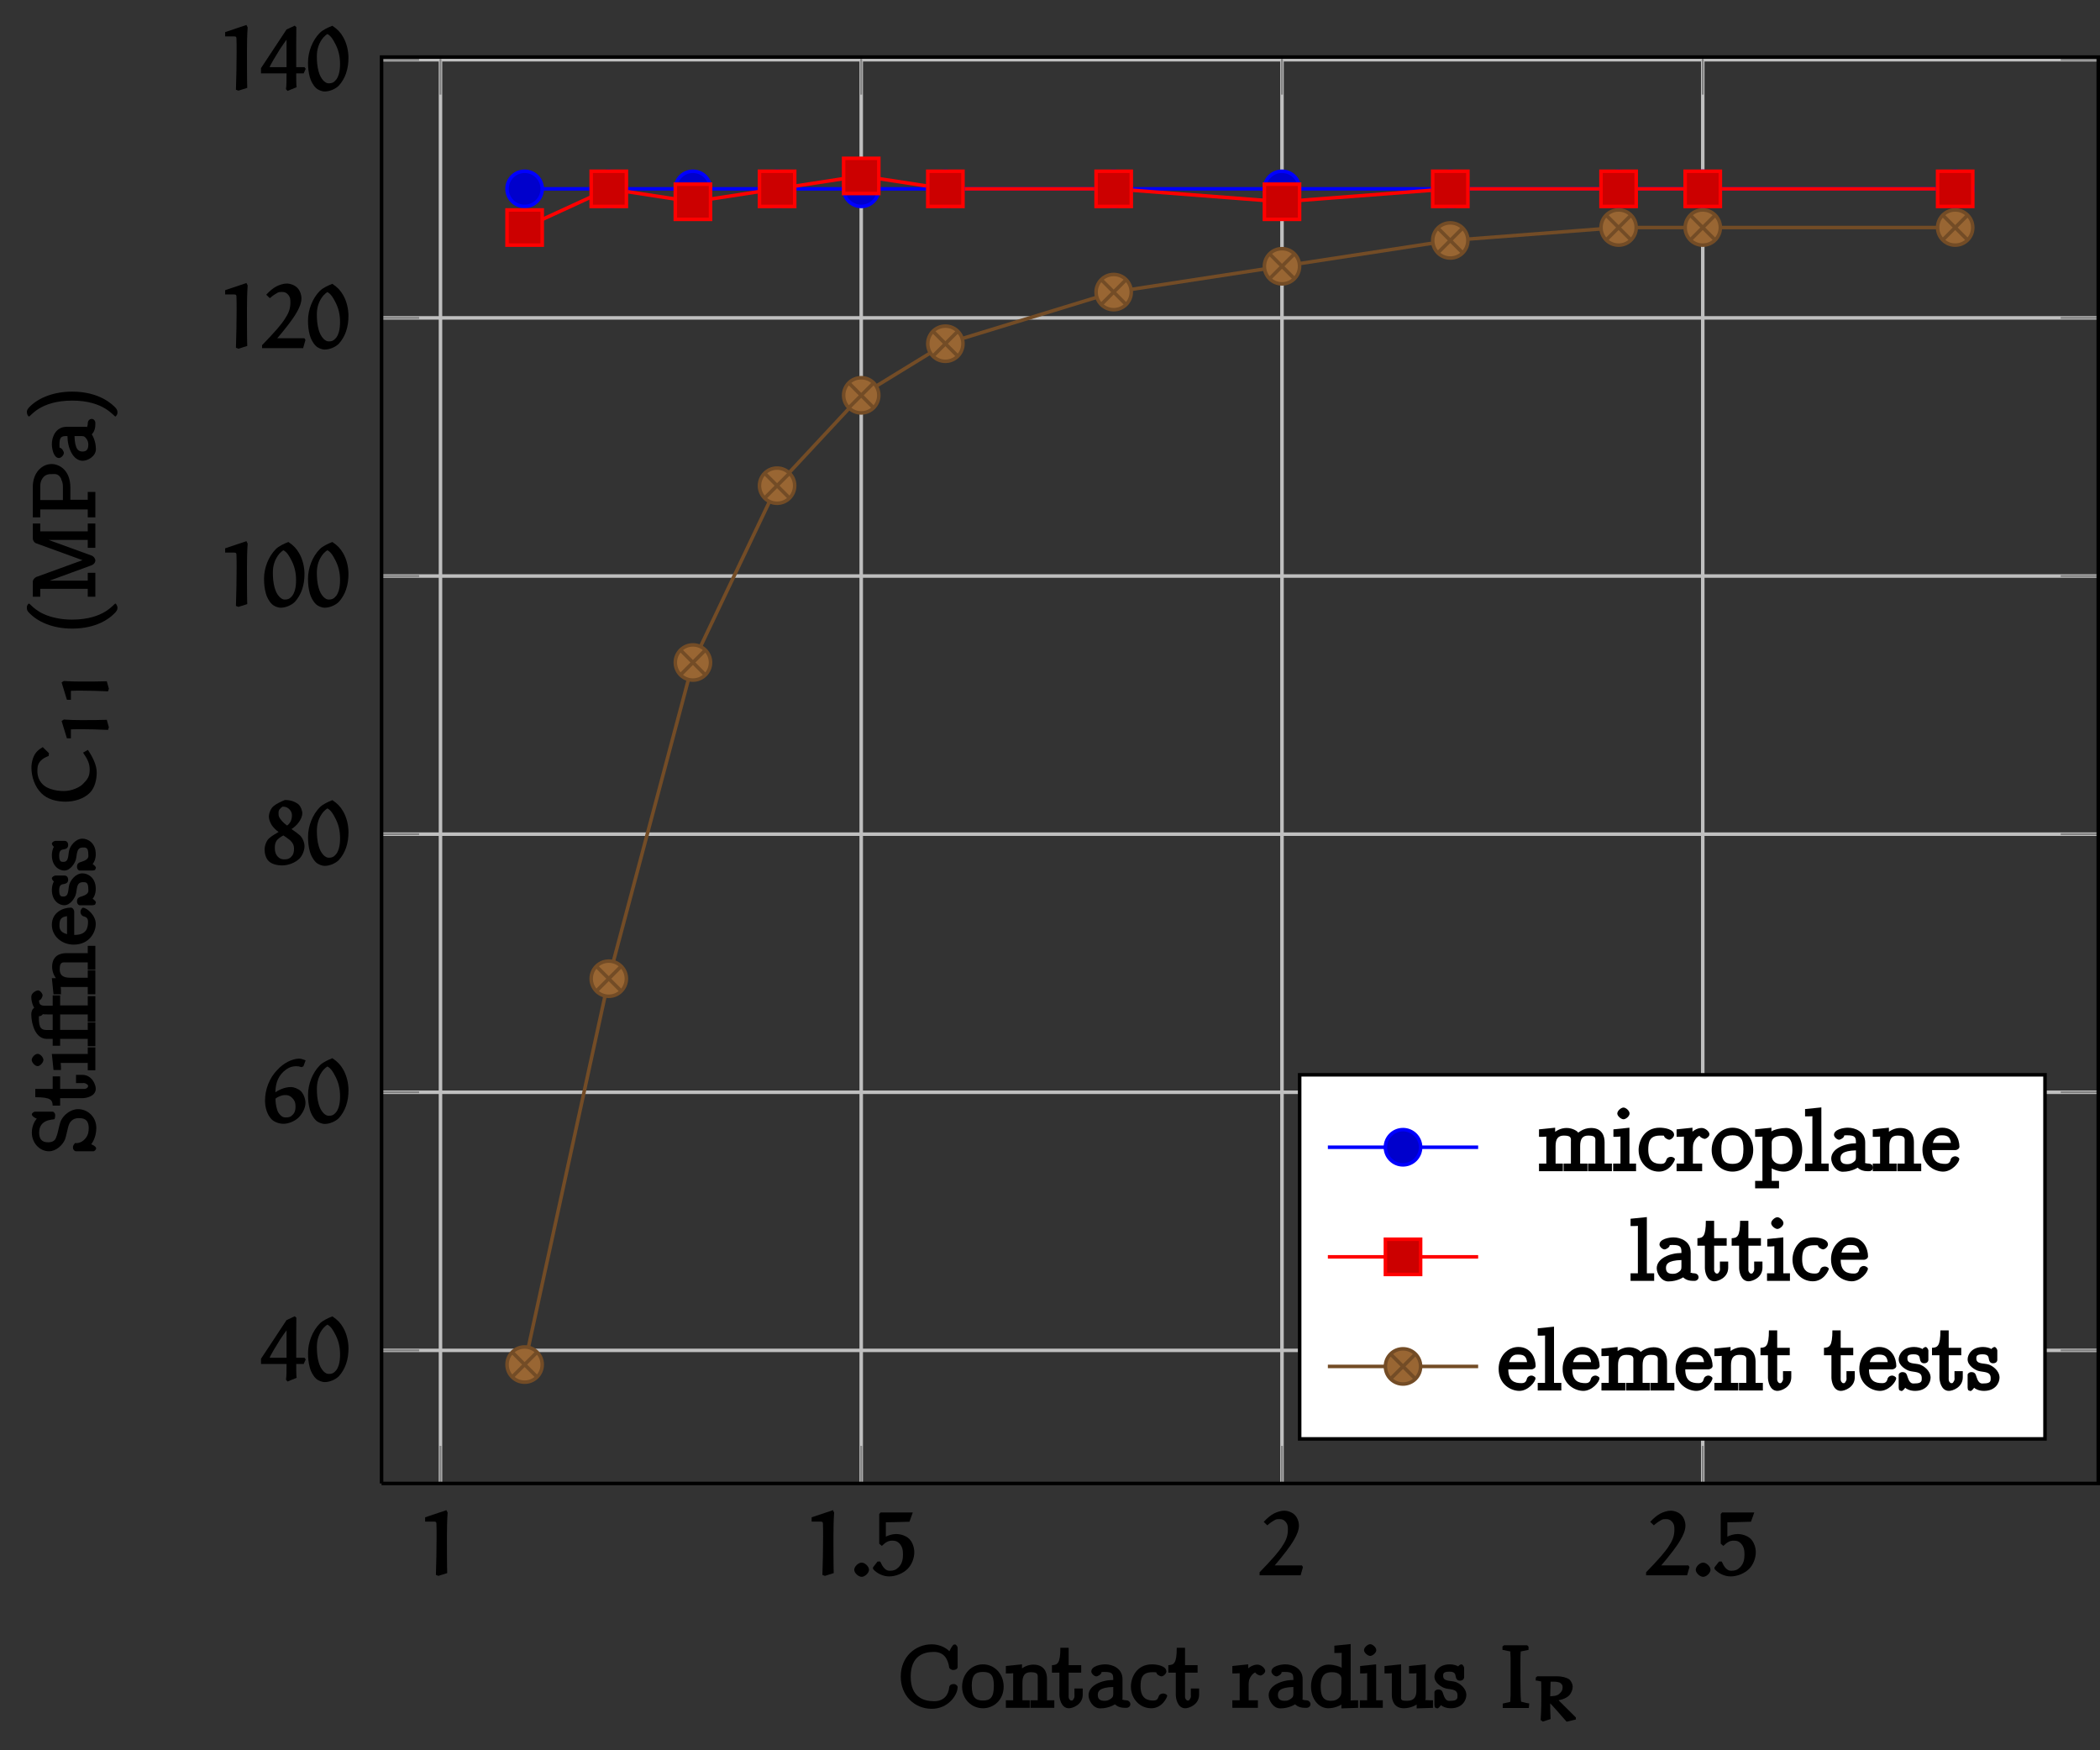 <?xml version="1.0" encoding="UTF-8"?>
<svg xmlns="http://www.w3.org/2000/svg" xmlns:xlink="http://www.w3.org/1999/xlink" width="237.65pt" height="198.05pt" viewBox="0 0 237.65 198.05" version="1.1">
<rect x="0" y="0" width="237.65" height="198.05" fill="#333333" stroke="none"/>
<defs>
<g>
<symbol overflow="visible" id="glyph0-0">
<path style="stroke:none;" d=""/>
</symbol>
<symbol overflow="visible" id="glyph0-1">
<path style="stroke:none;" d="M 3.078 -7.359 L 0.75 -6.578 L 0.75 -6.094 L 1.75 -6.094 C 2 -6.094 2.031 -6.016 2.031 -5.766 C 2.047 -5.516 2.047 -4.797 2.047 -4.312 C 2.047 -2.906 2.016 -1.547 1.969 -0.062 L 2.25 0.047 L 3.25 -0.266 C 3.219 -1.109 3.219 -3.078 3.219 -4.438 C 3.219 -5.328 3.234 -6.219 3.297 -7.109 L 3.156 -7.391 Z M 3.078 -7.359 "/>
</symbol>
<symbol overflow="visible" id="glyph0-2">
<path style="stroke:none;" d="M 0.594 -0.641 C 0.594 -0.281 1.062 0.156 1.438 0.156 C 1.797 0.156 2.266 -0.281 2.266 -0.641 C 2.266 -1.016 1.797 -1.453 1.438 -1.453 C 1.062 -1.453 0.594 -1.016 0.594 -0.641 Z M 0.594 -0.641 "/>
</symbol>
<symbol overflow="visible" id="glyph0-3">
<path style="stroke:none;" d="M 1.406 -6.047 C 1.406 -6.109 1.312 -6.016 1.359 -6.016 C 1.844 -6.016 3.094 -6.047 4.078 -6.078 L 4.453 -7.125 L 0.812 -7.125 L 0.656 -6.953 L 0.656 -3.594 L 0.953 -3.344 C 1.391 -3.766 1.688 -3.938 2.125 -3.938 C 2.469 -3.938 2.688 -3.875 2.922 -3.641 C 3.281 -3.281 3.344 -2.844 3.344 -2.359 C 3.344 -1.797 3.234 -1.312 2.844 -0.922 C 2.547 -0.625 2.266 -0.531 1.859 -0.531 C 1.578 -0.531 1.422 -0.625 1.234 -0.812 C 1.031 -1.031 0.953 -1.188 0.766 -1.578 L 0.469 -1.578 L -0.047 -0.922 L -0.047 -0.734 C 0.422 -0.188 1.141 0.109 1.781 0.109 C 2.516 0.109 3.344 -0.219 3.875 -0.75 C 4.344 -1.219 4.625 -1.969 4.625 -2.625 C 4.625 -3.156 4.422 -3.781 4.047 -4.141 C 3.688 -4.5 3.078 -4.688 2.562 -4.688 C 2.109 -4.688 1.656 -4.516 1.406 -4.391 L 1.406 -4.25 Z M 1.406 -6.047 "/>
</symbol>
<symbol overflow="visible" id="glyph0-4">
<path style="stroke:none;" d="M 4.812 -1.031 L 4.734 -1.141 L 1.578 -1.141 C 1.531 -1.141 1.578 -1.109 1.562 -1.156 C 1.562 -1.172 1.562 -1.016 1.578 -1.031 C 2.078 -1.609 2.547 -2.188 3 -2.781 C 3.312 -3.203 3.625 -3.625 3.875 -4.078 C 4.141 -4.531 4.406 -5.109 4.406 -5.641 C 4.406 -6.047 4.234 -6.562 3.938 -6.844 C 3.656 -7.141 3.156 -7.328 2.734 -7.328 C 2.359 -7.328 1.891 -7.172 1.562 -7 C 1.156 -6.781 0.812 -6.484 0.422 -6.062 L 0.828 -5.672 C 1.188 -5.984 1.406 -6.125 1.688 -6.281 C 1.875 -6.375 1.984 -6.375 2.203 -6.375 C 2.5 -6.375 2.672 -6.312 2.875 -6.094 C 3.156 -5.797 3.156 -5.484 3.156 -5.188 C 3.156 -4.547 2.984 -4.031 2.625 -3.484 C 2.359 -3.016 2 -2.609 1.656 -2.188 C 1.125 -1.578 0.562 -0.984 -0.047 -0.359 L -0.047 -0.016 L 4.594 -0.016 L 4.859 -0.938 Z M 4.812 -1.031 "/>
</symbol>
<symbol overflow="visible" id="glyph0-5">
<path style="stroke:none;" d="M 3.594 -7.281 L 2.719 -6.875 L -0.172 -2.5 L -0.172 -1.906 L 2.734 -1.906 L 2.719 -1.906 C 2.719 -1.312 2.719 -0.516 2.656 -0.125 L 2.828 0.078 L 3.859 -0.344 C 3.812 -0.625 3.812 -1.422 3.812 -1.906 L 4.656 -1.906 L 4.891 -2.422 L 4.75 -2.609 L 3.812 -2.609 C 3.812 -4.109 3.812 -6.812 3.828 -7.141 L 3.641 -7.312 Z M 2.766 -2.656 L 2.734 -2.609 L 0.766 -2.609 L 0.797 -2.578 C 0.812 -2.766 1.594 -4.047 1.969 -4.641 C 2.266 -5.078 2.562 -5.547 2.906 -5.938 C 2.922 -5.953 2.734 -5.969 2.719 -6 C 2.719 -6.016 2.719 -5.984 2.719 -5.969 L 2.719 -2.578 Z M 2.766 -2.656 "/>
</symbol>
<symbol overflow="visible" id="glyph0-6">
<path style="stroke:none;" d="M 2.891 -7.281 C 2.453 -7.109 1.844 -6.828 1.516 -6.5 C 0.672 -5.656 0.172 -4.344 0.172 -3.156 C 0.172 -2.578 0.219 -2.047 0.375 -1.484 C 0.484 -1.062 0.75 -0.562 1.062 -0.266 C 1.297 -0.031 1.734 0.141 2.062 0.141 C 2.609 0.141 3.25 -0.125 3.641 -0.5 C 4 -0.875 4.312 -1.422 4.469 -1.891 C 4.672 -2.469 4.75 -3.078 4.75 -3.672 C 4.75 -4.453 4.547 -5.344 4.141 -6.031 C 3.859 -6.531 3.5 -6.922 2.922 -7.297 Z M 2.328 -6.375 C 2.781 -6.188 3.109 -5.531 3.172 -5.406 C 3.609 -4.641 3.797 -3.875 3.797 -2.969 C 3.797 -2.578 3.766 -2.188 3.656 -1.812 C 3.547 -1.5 3.469 -1.281 3.234 -1.062 C 3.031 -0.844 2.828 -0.781 2.516 -0.781 C 2.312 -0.781 2.141 -0.875 1.938 -1.062 C 1.641 -1.375 1.5 -1.688 1.375 -2.109 C 1.219 -2.656 1.172 -3.25 1.172 -3.828 C 1.172 -4.641 1.391 -5.344 1.906 -5.969 C 2.078 -6.156 2.25 -6.297 2.359 -6.359 Z M 2.328 -6.375 "/>
</symbol>
<symbol overflow="visible" id="glyph0-7">
<path style="stroke:none;" d="M 4.688 -7.125 C 4.547 -7.188 4.297 -7.25 4.141 -7.25 C 3.734 -7.25 3.219 -7.078 2.859 -6.891 C 2.406 -6.656 2.016 -6.344 1.672 -5.969 C 0.781 -5.078 0.281 -3.75 0.281 -2.5 C 0.281 -1.766 0.5 -0.906 1.031 -0.375 C 1.344 -0.062 1.906 0.125 2.359 0.125 C 2.969 0.125 3.656 -0.172 4.094 -0.594 C 4.5 -1.016 4.859 -1.641 4.859 -2.234 C 4.859 -2.688 4.656 -3.234 4.344 -3.562 C 4.062 -3.828 3.578 -4.031 3.203 -4.031 C 2.516 -4.031 1.766 -3.703 1.297 -3.312 L 1.453 -3.297 C 1.453 -4.141 1.594 -5.047 2.375 -5.781 C 2.797 -6.156 3.219 -6.391 3.828 -6.391 C 4.031 -6.391 4.203 -6.359 4.406 -6.281 L 4.625 -6.375 L 4.875 -7.047 Z M 1.422 -2.688 C 1.641 -2.891 2.141 -3.125 2.547 -3.125 C 2.875 -3.125 3.094 -3.062 3.328 -2.828 C 3.625 -2.547 3.734 -2.25 3.734 -1.844 C 3.734 -1.438 3.672 -1.141 3.375 -0.859 C 3.156 -0.625 2.938 -0.594 2.625 -0.594 C 2.375 -0.594 2.234 -0.656 2.047 -0.828 C 1.844 -1.031 1.719 -1.219 1.641 -1.516 C 1.516 -1.906 1.469 -2.359 1.469 -2.719 Z M 1.422 -2.688 "/>
</symbol>
<symbol overflow="visible" id="glyph0-8">
<path style="stroke:none;" d="M 2.25 -3.375 C 2.469 -3.234 2.953 -2.906 3.109 -2.766 C 3.406 -2.484 3.562 -2.219 3.562 -1.797 C 3.562 -1.438 3.5 -1.125 3.234 -0.875 C 3 -0.625 2.766 -0.594 2.438 -0.594 C 2.156 -0.594 1.969 -0.672 1.75 -0.875 C 1.469 -1.172 1.391 -1.484 1.391 -1.891 C 1.391 -2.266 1.438 -2.547 1.688 -2.828 C 1.906 -3.047 2.219 -3.234 2.359 -3.297 Z M 3.266 -3.969 L 3.266 -4.016 C 3.562 -4.203 3.859 -4.453 4.094 -4.781 C 4.297 -5.047 4.5 -5.453 4.5 -5.797 C 4.5 -6.125 4.328 -6.562 4.094 -6.797 C 3.922 -6.953 3.594 -7.125 3.375 -7.188 C 3.094 -7.281 2.828 -7.312 2.531 -7.312 C 2.109 -7.141 1.562 -6.891 1.219 -6.594 C 0.906 -6.312 0.719 -5.812 0.719 -5.406 C 0.719 -5.094 0.891 -4.703 1.062 -4.438 C 1.297 -4.109 1.562 -3.875 1.828 -3.688 L 1.828 -3.703 C 1.453 -3.484 0.953 -3.188 0.703 -2.938 C 0.406 -2.641 0.234 -2.109 0.234 -1.688 C 0.234 -1.25 0.375 -0.703 0.703 -0.391 C 1.047 -0.047 1.703 0.094 2.188 0.094 C 2.906 0.094 3.703 -0.203 4.203 -0.703 C 4.531 -1.062 4.75 -1.609 4.75 -2.094 C 4.75 -2.516 4.531 -3 4.25 -3.297 C 4.078 -3.453 3.594 -3.812 3.266 -4.031 Z M 2.891 -4.344 C 2.594 -4.547 2.25 -4.828 2.047 -5.125 C 1.891 -5.328 1.812 -5.469 1.812 -5.734 C 1.812 -5.938 1.797 -6.078 1.922 -6.25 C 2 -6.359 2.188 -6.516 2.266 -6.562 C 2.656 -6.562 2.859 -6.453 3.094 -6.203 C 3.297 -5.969 3.328 -5.75 3.328 -5.547 C 3.328 -5.016 3.078 -4.625 2.781 -4.422 Z M 2.891 -4.344 "/>
</symbol>
<symbol overflow="visible" id="glyph0-9">
<path style="stroke:none;" d="M 3.609 -0.125 L 3.641 -0.5 C 3.453 -0.5 3.047 -0.625 2.828 -0.672 C 2.688 -0.703 2.719 -0.672 2.703 -0.828 C 2.672 -1.156 2.656 -1.484 2.656 -1.812 C 2.625 -2.828 2.641 -3.875 2.641 -5.109 C 2.641 -5.484 2.641 -6.062 2.672 -6.266 C 2.688 -6.375 2.609 -6.359 2.734 -6.391 L 3.562 -6.562 L 3.562 -6.922 L 3.406 -7.078 L 0.781 -7.078 L 0.609 -6.938 L 0.609 -6.562 C 1 -6.484 1.438 -6.391 1.453 -6.391 C 1.578 -6.359 1.484 -6.359 1.5 -6.234 C 1.531 -5.859 1.531 -5.469 1.531 -5.078 L 1.531 -1.5 C 1.516 -1.281 1.516 -0.969 1.5 -0.859 C 1.484 -0.719 1.547 -0.703 1.422 -0.656 C 1.234 -0.609 1 -0.562 0.641 -0.484 L 0.641 0.016 L 3.594 0.016 Z M 3.609 -0.125 "/>
</symbol>
<symbol overflow="visible" id="glyph1-0">
<path style="stroke:none;" d="M 0.094 -0.094 L 7.641 -0.094 L 7.641 -7.891 L -0.078 -7.891 L -0.078 -0.094 Z M 0.875 -1.25 L 0.875 -6.344 L 3.234 -4 L 0.875 -1.641 Z M 1.172 -0.734 L 3.781 -3.359 L 6.172 -0.969 L 1.391 -0.969 Z M 1.047 -7.031 L 6.172 -7.031 L 3.781 -4.625 L 1.391 -7.031 Z M 4.25 -3.906 L 6.703 -6.344 L 6.703 -1.641 L 4.344 -4 Z M 4.25 -3.906 "/>
</symbol>
<symbol overflow="visible" id="glyph1-1">
<path style="stroke:none;" d="M 0.375 -3.531 C 0.375 -1.406 1.906 0.109 3.891 0.109 C 5.719 0.109 6.812 -1.422 6.812 -2.359 C 6.812 -2.5 6.594 -2.688 6.422 -2.688 L 6.297 -2.688 C 6.094 -2.688 5.891 -2.562 5.859 -2.328 C 5.781 -1.469 5.266 -0.75 4.156 -0.75 C 2.969 -0.75 1.5 -1.188 1.5 -3.531 C 1.5 -5.859 2.938 -6.328 4.125 -6.328 C 5.281 -6.328 5.719 -5.516 5.859 -4.562 C 5.891 -4.422 6.125 -4.281 6.297 -4.281 C 6.594 -4.281 6.812 -4.422 6.812 -4.625 L 6.812 -6.828 C 6.812 -6.922 6.625 -7.188 6.516 -7.172 L 6.484 -7.172 C 6.344 -7.172 6.234 -7.125 5.875 -6.406 C 5.531 -6.766 4.797 -7.188 3.875 -7.188 C 2.094 -7.188 0.375 -5.844 0.375 -3.531 Z M 0.375 -3.531 "/>
</symbol>
<symbol overflow="visible" id="glyph1-2">
<path style="stroke:none;" d="M 0.125 -2.391 C 0.125 -0.969 1.203 0.047 2.484 0.047 C 3.75 0.047 4.828 -0.938 4.828 -2.406 C 4.828 -3.844 3.781 -4.922 2.484 -4.922 C 1.188 -4.922 0.125 -3.844 0.125 -2.391 Z M 1.219 -2.516 C 1.219 -3.703 1.625 -4.062 2.484 -4.062 C 3.344 -4.062 3.719 -3.719 3.719 -2.5 C 3.719 -1.188 3.328 -0.828 2.484 -0.828 C 1.625 -0.828 1.219 -1.203 1.219 -2.516 Z M 1.219 -2.516 "/>
</symbol>
<symbol overflow="visible" id="glyph1-3">
<path style="stroke:none;" d="M 0.281 0 L 2.797 0 L 2.797 -0.859 L 1.969 -0.859 L 1.969 -2.844 C 1.969 -3.656 2.25 -4.031 2.906 -4.031 C 3.812 -4.031 3.703 -3.703 3.703 -3.266 L 3.703 -0.859 L 2.875 -0.859 L 2.875 0 L 5.578 0 L 5.578 -0.859 L 4.75 -0.859 L 4.75 -3.297 C 4.75 -3.953 4.484 -4.891 3.203 -4.891 C 2.625 -4.891 2 -4.625 1.625 -4.188 L 1.922 -4.094 L 1.922 -4.922 L 0.094 -4.734 L 0.094 -3.891 L 0.484 -3.891 C 1 -3.891 0.922 -4.016 0.922 -3.75 L 0.922 -0.859 L 0.094 -0.859 L 0.094 0 Z M 0.281 0 "/>
</symbol>
<symbol overflow="visible" id="glyph1-4">
<path style="stroke:none;" d="M 0.172 -3.984 L 0.844 -3.984 L 0.844 -1.469 C 0.844 -1.109 1.016 0.047 1.922 0.047 C 2.328 0.047 3.484 -0.344 3.484 -1.5 L 3.484 -2.188 L 2.547 -2.188 L 2.547 -1.562 C 2.547 -1.344 2.594 -1.219 2.469 -1.031 C 2.344 -0.812 2.312 -0.828 2.219 -0.828 C 2.109 -0.828 2.125 -0.828 2.047 -0.891 C 1.859 -1.062 1.891 -1.219 1.891 -1.5 L 1.891 -3.984 L 3.312 -3.984 L 3.312 -4.828 L 1.891 -4.828 L 1.891 -6.797 L 0.953 -6.797 C 0.953 -5 0.625 -4.859 0 -4.828 L 0 -3.984 Z M 0.172 -3.984 "/>
</symbol>
<symbol overflow="visible" id="glyph1-5">
<path style="stroke:none;" d="M 0.266 -1.422 C 0.266 -0.844 0.781 0.062 1.578 0.062 C 2.656 0.062 3.312 -0.453 3.25 -0.391 C 3.203 -0.5 3.5 0 4.359 0 L 4.547 0 C 4.781 0 5 -0.172 5 -0.406 C 5 -0.719 4.719 -0.859 4.5 -0.859 C 4.391 -0.859 4.25 -0.875 4.141 -0.922 C 4.016 -0.953 4.109 -0.906 4.109 -1.062 L 4.109 -3.25 C 4.109 -4.469 2.984 -4.922 2.156 -4.922 C 1.625 -4.922 0.578 -4.719 0.578 -4.109 C 0.578 -3.891 0.891 -3.562 1.156 -3.562 C 1.312 -3.562 1.75 -3.797 1.734 -4.047 C 1.781 -4.062 2 -4.062 2.109 -4.062 C 2.984 -4.062 3.062 -3.812 3.062 -3.234 L 3.062 -3.156 C 1.766 -3.156 0.266 -2.547 0.266 -1.422 Z M 1.312 -1.453 C 1.312 -1.859 1.469 -2.312 3.062 -2.359 L 3.062 -1.641 C 3.062 -1.328 3.031 -1.219 2.828 -1.062 C 2.562 -0.844 2.344 -0.797 2.078 -0.797 C 1.578 -0.797 1.312 -0.984 1.312 -1.453 Z M 1.312 -1.453 "/>
</symbol>
<symbol overflow="visible" id="glyph1-6">
<path style="stroke:none;" d="M 0.188 -2.406 C 0.188 -1 1.219 0.047 2.484 0.047 C 3.766 0.047 4.297 -1.234 4.297 -1.359 C 4.297 -1.469 4.078 -1.625 3.859 -1.625 C 3.625 -1.625 3.422 -1.516 3.359 -1.359 C 3.234 -1.062 3.203 -0.828 2.719 -0.828 C 2.078 -0.828 1.281 -1.016 1.281 -2.438 C 1.281 -3.297 1.422 -4.031 2.609 -4.031 C 2.812 -4.031 3.062 -4.031 3.062 -4.016 C 3.078 -3.766 3.5 -3.562 3.641 -3.562 C 3.875 -3.562 4.203 -3.875 4.203 -4.109 C 4.203 -4.766 3.094 -4.922 2.578 -4.922 C 0.812 -4.922 0.188 -3.406 0.188 -2.406 Z M 0.188 -2.406 "/>
</symbol>
<symbol overflow="visible" id="glyph1-7">
<path style="stroke:none;" d="M 0.234 0 L 2.953 0 L 2.953 -0.859 L 1.906 -0.859 L 1.906 -2.406 C 1.906 -2.828 1.891 -3.141 2.141 -3.531 C 2.438 -3.984 2.656 -4 2.672 -4 C 2.688 -3.844 3.109 -3.656 3.234 -3.656 C 3.422 -3.656 3.781 -3.922 3.781 -4.172 C 3.781 -4.484 3.312 -4.891 2.906 -4.891 C 2.375 -4.891 1.859 -4.562 1.562 -4.156 L 1.859 -4.062 L 1.859 -4.922 L 0.062 -4.734 L 0.062 -3.891 L 0.438 -3.891 C 0.953 -3.891 0.891 -4.016 0.891 -3.75 L 0.891 -0.859 L 0.062 -0.859 L 0.062 0 Z M 0.234 0 "/>
</symbol>
<symbol overflow="visible" id="glyph1-8">
<path style="stroke:none;" d="M 0.188 -2.406 C 0.188 -0.969 1.078 0.047 2.141 0.047 C 2.844 0.047 3.5 -0.266 3.625 -0.375 L 3.625 0.062 L 5.516 0 L 5.516 -0.859 L 5.125 -0.859 C 4.578 -0.859 4.672 -0.734 4.672 -1 L 4.672 -7.219 L 2.828 -7.031 L 2.828 -6.203 L 3.125 -6.203 C 3.766 -6.203 3.656 -6.297 3.656 -6.062 L 3.656 -4.531 C 3.516 -4.641 2.844 -4.891 2.188 -4.891 C 1.031 -4.891 0.188 -3.781 0.188 -2.406 Z M 1.281 -2.406 C 1.281 -3.922 2 -4.031 2.578 -4.031 C 3.203 -4.031 3.641 -3.766 3.641 -3.25 C 3.641 -3.219 3.625 -3.188 3.625 -3.172 L 3.625 -1.797 C 3.625 -1.312 3.234 -0.797 2.484 -0.797 C 1.938 -0.797 1.281 -0.891 1.281 -2.406 Z M 1.281 -2.406 "/>
</symbol>
<symbol overflow="visible" id="glyph1-9">
<path style="stroke:none;" d="M 0.594 -6.531 C 0.594 -6.234 1.031 -5.875 1.297 -5.875 C 1.562 -5.875 1.984 -6.219 1.984 -6.531 C 1.984 -6.844 1.562 -7.203 1.297 -7.203 C 1.031 -7.203 0.594 -6.844 0.594 -6.531 Z M 0.297 0 L 2.719 0 L 2.719 -0.859 L 1.969 -0.859 L 1.969 -4.922 L 0.156 -4.734 L 0.156 -3.891 L 0.5 -3.891 C 1.031 -3.891 0.953 -4.031 0.953 -3.75 L 0.953 -0.859 L 0.125 -0.859 L 0.125 0 Z M 0.297 0 "/>
</symbol>
<symbol overflow="visible" id="glyph1-10">
<path style="stroke:none;" d="M 0.281 -3.891 L 0.484 -3.891 C 1.031 -3.891 0.922 -4.016 0.922 -3.719 L 0.922 -1.438 C 0.922 -0.859 1.172 0.047 2.281 0.047 C 3.266 0.047 3.891 -0.516 3.734 -0.344 L 3.734 0.062 L 5.578 0 L 5.578 -0.859 L 5.25 -0.859 C 5.125 -0.859 4.984 -0.859 4.859 -0.875 C 4.578 -0.891 4.75 -0.812 4.75 -1.109 L 4.75 -4.922 L 2.875 -4.734 L 2.875 -3.891 L 3.281 -3.891 C 3.844 -3.891 3.703 -4.016 3.703 -3.703 L 3.703 -1.953 C 3.703 -0.922 3.125 -0.797 2.641 -0.797 C 1.859 -0.797 1.969 -0.922 1.969 -1.484 L 1.969 -4.922 L 0.094 -4.734 L 0.094 -3.891 Z M 0.281 -3.891 "/>
</symbol>
<symbol overflow="visible" id="glyph1-11">
<path style="stroke:none;" d="M 0.156 -0.344 C 0.156 -0.266 0.188 -0.062 0.234 -0.031 C 0.281 0 0.438 0.062 0.484 0.062 C 0.625 0.062 0.875 -0.266 0.891 -0.312 C 0.984 -0.203 1.406 0.047 2 0.047 C 3.344 0.047 3.766 -0.906 3.766 -1.453 C 3.766 -2.266 2.938 -2.812 2.531 -2.938 C 1.984 -3.109 1.141 -2.953 1.141 -3.609 C 1.141 -3.844 1.125 -4.094 1.859 -4.094 C 2.562 -4.094 2.516 -3.719 2.562 -3.531 C 2.609 -3.297 2.719 -3.078 3.031 -3.078 C 3.328 -3.078 3.516 -3.234 3.516 -3.484 L 3.516 -4.531 C 3.516 -4.641 3.359 -4.922 3.203 -4.922 C 3.078 -4.922 2.875 -4.75 2.844 -4.688 C 2.703 -4.797 2.297 -4.922 1.906 -4.922 C 0.594 -4.922 0.156 -4.031 0.156 -3.531 C 0.156 -2.781 1.031 -2.328 1.312 -2.234 C 1.891 -2.031 2.766 -2.219 2.766 -1.406 C 2.766 -1.109 2.797 -0.797 2 -0.797 C 1.797 -0.797 1.438 -0.656 1.172 -1.5 C 1.062 -1.875 0.984 -2.078 0.562 -2.078 C 0.375 -2.078 0.156 -1.938 0.156 -1.766 Z M 0.156 -0.344 "/>
</symbol>
<symbol overflow="visible" id="glyph1-12">
<path style="stroke:none;" d="M 0.281 0 L 2.797 0 L 2.797 -0.859 L 1.969 -0.859 L 1.969 -2.844 C 1.969 -3.656 2.25 -4.031 2.906 -4.031 C 3.828 -4.031 3.703 -3.688 3.703 -3.266 L 3.703 -0.859 L 2.875 -0.859 L 2.875 0 L 5.578 0 L 5.578 -0.859 L 4.75 -0.859 L 4.75 -2.844 C 4.75 -3.656 5.016 -4.031 5.672 -4.031 C 6.594 -4.031 6.469 -3.688 6.469 -3.266 L 6.469 -0.859 L 5.641 -0.859 L 5.641 0 L 8.344 0 L 8.344 -0.859 L 7.516 -0.859 L 7.516 -3.297 C 7.516 -3.922 7.266 -4.891 5.984 -4.891 C 5.078 -4.891 4.5 -4.312 4.531 -4.359 C 4.469 -4.516 3.906 -4.891 3.219 -4.891 C 2.625 -4.891 2.016 -4.625 1.625 -4.188 L 1.922 -4.094 L 1.922 -4.922 L 0.094 -4.734 L 0.094 -3.891 L 0.484 -3.891 C 1 -3.891 0.922 -4.016 0.922 -3.75 L 0.922 -0.859 L 0.094 -0.859 L 0.094 0 Z M 0.281 0 "/>
</symbol>
<symbol overflow="visible" id="glyph1-13">
<path style="stroke:none;" d="M 0.062 1.219 L 0.062 1.938 L 2.766 1.938 L 2.766 1.094 L 1.938 1.094 L 1.938 -0.328 C 2.016 -0.266 2.656 0.047 3.312 0.047 C 4.453 0.047 5.391 -0.969 5.391 -2.438 C 5.391 -3.734 4.672 -4.891 3.562 -4.891 C 3.016 -4.891 2.203 -4.719 1.906 -4.5 L 1.906 -4.922 L 0.062 -4.734 L 0.062 -3.891 L 0.422 -3.891 C 1 -3.891 0.891 -4 0.891 -3.766 L 0.891 1.094 L 0.062 1.094 Z M 1.938 -1.75 L 1.938 -3.234 C 1.938 -3.781 2.5 -4 3.078 -4 C 4.047 -4 4.281 -3.297 4.281 -2.406 C 4.281 -1.156 3.688 -0.797 3 -0.797 C 2.266 -0.797 1.938 -1.312 1.938 -1.75 Z M 1.938 -1.75 "/>
</symbol>
<symbol overflow="visible" id="glyph1-14">
<path style="stroke:none;" d="M 0.297 0 L 2.797 0 L 2.797 -0.859 L 1.969 -0.859 L 1.969 -7.219 L 0.125 -7.031 L 0.125 -6.203 L 0.484 -6.203 C 1.078 -6.203 0.953 -6.297 0.953 -6.062 L 0.953 -0.859 L 0.125 -0.859 L 0.125 0 Z M 0.297 0 "/>
</symbol>
<symbol overflow="visible" id="glyph1-15">
<path style="stroke:none;" d="M 0.125 -2.453 C 0.125 -0.641 1.562 0.047 2.469 0.047 C 3.453 0.047 4.297 -0.969 4.297 -1.391 C 4.297 -1.531 4 -1.688 3.844 -1.688 C 3.625 -1.688 3.422 -1.562 3.344 -1.391 C 3.266 -1.125 3.203 -0.828 2.719 -0.828 C 1.922 -0.828 1.219 -1.062 1.219 -2.391 L 3.875 -2.391 C 4 -2.391 4.312 -2.531 4.312 -2.766 C 4.312 -3.656 3.781 -4.922 2.359 -4.922 C 1.125 -4.922 0.125 -3.844 0.125 -2.453 Z M 1.281 -3.078 C 1.5 -4.125 2.094 -4.062 2.359 -4.062 C 3.078 -4.062 3.266 -3.766 3.344 -3.203 L 1.312 -3.203 Z M 1.281 -3.078 "/>
</symbol>
<symbol overflow="visible" id="glyph2-0">
<path style="stroke:none;" d=""/>
</symbol>
<symbol overflow="visible" id="glyph2-1">
<path style="stroke:none;" d="M 2.078 -2.734 C 2.078 -2.781 2.109 -4 2.125 -4.438 C 2.125 -4.578 1.969 -4.453 2.031 -4.453 L 2.344 -4.453 C 2.562 -4.453 2.781 -4.453 3 -4.391 C 3.141 -4.359 3.156 -4.359 3.281 -4.266 C 3.438 -4.109 3.484 -4.016 3.484 -3.812 C 3.484 -3.484 3.375 -3.312 3.125 -3.094 C 2.875 -2.859 2.625 -2.844 2.266 -2.812 C 2.172 -2.797 2.062 -2.797 1.969 -2.797 C 1.906 -2.797 2.078 -2.703 2.078 -2.734 Z M 2.75 -2.312 C 3.406 -2.375 4.156 -2.641 4.406 -3.141 C 4.531 -3.375 4.625 -3.578 4.625 -3.922 C 4.625 -4.156 4.453 -4.516 4.266 -4.688 C 4.125 -4.812 3.812 -4.922 3.625 -4.969 C 3.375 -5.031 3.109 -5.062 2.844 -5.062 L 0.625 -5.062 L 0.453 -4.922 L 0.438 -4.578 C 0.641 -4.578 0.922 -4.5 1.062 -4.469 C 1.172 -4.438 1.062 -4.516 1.062 -4.422 C 1.062 -4.016 1.078 -3.328 1.078 -3.219 C 1.078 -2.203 1.078 -1.219 1 -0.109 L 1.25 0.062 L 2.125 -0.219 C 2.078 -0.984 2.078 -1.672 2.078 -2.172 C 1.953 -2.172 1.875 -2.188 1.922 -2.156 C 2.156 -1.953 3.156 -0.828 3.938 0.078 L 4.984 -0.172 L 4.984 -0.406 L 2.922 -2.453 L 2.875 -2.312 Z M 2.75 -2.312 "/>
</symbol>
<symbol overflow="visible" id="glyph3-0">
<path style="stroke:none;" d="M -0.094 -0.094 L -0.094 -7.641 L -7.891 -7.641 L -7.891 0.078 L -0.094 0.078 Z M -1.25 -0.875 L -6.344 -0.875 L -4 -3.234 L -1.641 -0.875 Z M -0.734 -1.172 L -3.359 -3.781 L -0.969 -6.172 L -0.969 -1.391 Z M -7.031 -1.047 L -7.031 -6.172 L -4.625 -3.781 L -7.031 -1.391 Z M -3.906 -4.25 L -6.344 -6.703 L -1.641 -6.703 L -4 -4.344 Z M -3.906 -4.25 "/>
</symbol>
<symbol overflow="visible" id="glyph3-1">
<path style="stroke:none;" d="M -0.219 -0.375 C -0.094 -0.375 0.094 -0.578 0.094 -0.703 C 0.094 -0.797 -0.031 -1 -0.469 -1.172 C -0.438 -1.203 0.109 -1.875 0.109 -3.016 C 0.109 -4.281 -0.875 -5.141 -1.953 -5.141 C -2.828 -5.141 -3.609 -4.453 -3.891 -3.844 C -4.094 -3.422 -4.234 -2.359 -4.422 -2 L -4.453 -1.891 C -4.547 -1.688 -4.719 -1.391 -5.344 -1.391 C -6.016 -1.391 -6.359 -1.719 -6.359 -2.484 C -6.359 -4.031 -4.766 -3.938 -4.656 -4 C -4.562 -4.062 -4.547 -4.312 -4.547 -4.406 L -4.547 -4.5 C -4.547 -4.625 -4.672 -4.859 -4.859 -4.859 L -6.844 -4.859 C -6.938 -4.859 -7.188 -4.688 -7.188 -4.562 C -7.188 -4.406 -7.016 -4.219 -6.625 -4.062 C -6.656 -4.031 -7.188 -3.469 -7.188 -2.484 C -7.188 -1.328 -6.312 -0.375 -5.25 -0.375 C -4.422 -0.375 -3.703 -1.094 -3.453 -1.672 C -3.266 -2.125 -3.125 -3.125 -2.953 -3.469 C -2.766 -3.844 -2.453 -4.125 -1.875 -4.125 C -1.391 -4.125 -0.75 -4.047 -0.75 -3 C -0.75 -2.625 -0.797 -2.234 -1.109 -1.844 C -1.609 -1.203 -2.312 -1.281 -2.234 -1.328 C -2.406 -1.25 -2.531 -0.969 -2.531 -0.891 L -2.531 -0.75 C -2.531 -0.578 -2.359 -0.375 -2.188 -0.375 Z M -0.219 -0.375 "/>
</symbol>
<symbol overflow="visible" id="glyph3-2">
<path style="stroke:none;" d="M -3.984 -0.172 L -3.984 -0.844 L -1.469 -0.844 C -1.109 -0.844 0.047 -1.016 0.047 -1.922 C 0.047 -2.328 -0.344 -3.484 -1.5 -3.484 L -2.188 -3.484 L -2.188 -2.547 L -1.562 -2.547 C -1.344 -2.547 -1.219 -2.594 -1.031 -2.469 C -0.812 -2.344 -0.828 -2.312 -0.828 -2.219 C -0.828 -2.109 -0.828 -2.125 -0.891 -2.047 C -1.062 -1.859 -1.219 -1.891 -1.5 -1.891 L -3.984 -1.891 L -3.984 -3.312 L -4.828 -3.312 L -4.828 -1.891 L -6.797 -1.891 L -6.797 -0.953 C -5 -0.953 -4.859 -0.625 -4.828 0 L -3.984 0 Z M -3.984 -0.172 "/>
</symbol>
<symbol overflow="visible" id="glyph3-3">
<path style="stroke:none;" d="M -6.531 -0.594 C -6.234 -0.594 -5.875 -1.031 -5.875 -1.297 C -5.875 -1.562 -6.219 -1.984 -6.531 -1.984 C -6.844 -1.984 -7.203 -1.562 -7.203 -1.297 C -7.203 -1.031 -6.844 -0.594 -6.531 -0.594 Z M 0 -0.297 L 0 -2.719 L -0.859 -2.719 L -0.859 -1.969 L -4.922 -1.969 L -4.734 -0.156 L -3.891 -0.156 L -3.891 -0.5 C -3.891 -1.031 -4.031 -0.953 -3.75 -0.953 L -0.859 -0.953 L -0.859 -0.125 L 0 -0.125 Z M 0 -0.297 "/>
</symbol>
<symbol overflow="visible" id="glyph3-4">
<path style="stroke:none;" d="M 0 -0.203 L 0 -2.719 L -0.859 -2.719 L -0.859 -1.875 L -3.984 -1.875 L -3.984 -3.625 L -0.859 -3.625 L -0.859 -2.797 L 0 -2.797 L 0 -5.688 L -0.859 -5.688 L -0.859 -4.641 L -3.984 -4.641 L -3.984 -5.781 L -4.828 -5.781 L -4.828 -4.609 L -5.469 -4.609 C -6.016 -4.609 -6.375 -4.594 -6.375 -5.219 C -6.156 -5.219 -5.969 -5.641 -5.969 -5.781 C -5.969 -5.984 -6.25 -6.344 -6.484 -6.344 C -6.672 -6.344 -7.25 -6.078 -7.25 -5.609 C -7.25 -4.828 -6.844 -4.25 -6.922 -4.359 C -7.172 -4.234 -7.25 -3.875 -7.25 -3.625 L -7.25 -3.594 C -7.234 -2.5 -6.766 -0.859 -5.5 -0.859 L -4.828 -0.859 L -4.828 -0.078 L -3.984 -0.078 L -3.984 -0.859 L -0.859 -0.859 L -0.859 -0.031 L 0 -0.031 Z M -4.688 -1.859 L -5.438 -1.859 C -6.094 -1.859 -6.391 -2.031 -6.391 -3.234 C -6.391 -3.359 -6.375 -3.484 -6.391 -3.406 C -6.484 -3.422 -6.391 -3.422 -6.344 -3.422 C -6.156 -3.422 -5.984 -3.578 -5.938 -3.656 C -5.828 -3.625 -5.547 -3.625 -5.297 -3.625 L -4.828 -3.625 L -4.828 -1.859 Z M -4.688 -1.859 "/>
</symbol>
<symbol overflow="visible" id="glyph3-5">
<path style="stroke:none;" d="M 0 -0.281 L 0 -2.797 L -0.859 -2.797 L -0.859 -1.969 L -2.844 -1.969 C -3.656 -1.969 -4.031 -2.25 -4.031 -2.906 C -4.031 -3.812 -3.703 -3.703 -3.266 -3.703 L -0.859 -3.703 L -0.859 -2.875 L 0 -2.875 L 0 -5.578 L -0.859 -5.578 L -0.859 -4.75 L -3.297 -4.75 C -3.953 -4.75 -4.891 -4.484 -4.891 -3.203 C -4.891 -2.625 -4.625 -2 -4.188 -1.625 L -4.094 -1.922 L -4.922 -1.922 L -4.734 -0.094 L -3.891 -0.094 L -3.891 -0.484 C -3.891 -1 -4.016 -0.922 -3.75 -0.922 L -0.859 -0.922 L -0.859 -0.094 L 0 -0.094 Z M 0 -0.281 "/>
</symbol>
<symbol overflow="visible" id="glyph3-6">
<path style="stroke:none;" d="M -2.453 -0.125 C -0.641 -0.125 0.047 -1.562 0.047 -2.469 C 0.047 -3.453 -0.969 -4.297 -1.391 -4.297 C -1.531 -4.297 -1.688 -4 -1.688 -3.844 C -1.688 -3.625 -1.562 -3.422 -1.391 -3.344 C -1.125 -3.266 -0.828 -3.203 -0.828 -2.719 C -0.828 -1.922 -1.062 -1.219 -2.391 -1.219 L -2.391 -3.875 C -2.391 -4 -2.531 -4.312 -2.766 -4.312 C -3.656 -4.312 -4.922 -3.781 -4.922 -2.359 C -4.922 -1.125 -3.844 -0.125 -2.453 -0.125 Z M -3.078 -1.281 C -4.125 -1.5 -4.062 -2.094 -4.062 -2.359 C -4.062 -3.078 -3.766 -3.266 -3.203 -3.344 L -3.203 -1.312 Z M -3.078 -1.281 "/>
</symbol>
<symbol overflow="visible" id="glyph3-7">
<path style="stroke:none;" d="M -0.344 -0.156 C -0.266 -0.156 -0.062 -0.188 -0.031 -0.234 C 0 -0.281 0.062 -0.438 0.062 -0.484 C 0.062 -0.625 -0.266 -0.875 -0.312 -0.891 C -0.203 -0.984 0.047 -1.406 0.047 -2 C 0.047 -3.344 -0.906 -3.766 -1.453 -3.766 C -2.266 -3.766 -2.812 -2.938 -2.938 -2.531 C -3.109 -1.984 -2.953 -1.141 -3.609 -1.141 C -3.844 -1.141 -4.094 -1.125 -4.094 -1.859 C -4.094 -2.562 -3.719 -2.516 -3.531 -2.562 C -3.297 -2.609 -3.078 -2.719 -3.078 -3.031 C -3.078 -3.328 -3.234 -3.516 -3.484 -3.516 L -4.531 -3.516 C -4.641 -3.516 -4.922 -3.359 -4.922 -3.203 C -4.922 -3.078 -4.75 -2.875 -4.688 -2.844 C -4.797 -2.703 -4.922 -2.297 -4.922 -1.906 C -4.922 -0.594 -4.031 -0.156 -3.531 -0.156 C -2.781 -0.156 -2.328 -1.031 -2.234 -1.312 C -2.031 -1.891 -2.219 -2.766 -1.406 -2.766 C -1.109 -2.766 -0.797 -2.797 -0.797 -2 C -0.797 -1.797 -0.656 -1.438 -1.5 -1.172 C -1.875 -1.062 -2.078 -0.984 -2.078 -0.562 C -2.078 -0.375 -1.938 -0.156 -1.766 -0.156 Z M -0.344 -0.156 "/>
</symbol>
<symbol overflow="visible" id="glyph3-8">
<path style="stroke:none;" d="M -2.625 -0.625 C 0.156 -0.625 1.609 -1.797 2.078 -2.266 C 2.453 -2.609 2.5 -2.797 2.5 -2.938 L 2.5 -3.047 C 2.5 -3.109 2.375 -3.453 2.266 -3.453 C 2.078 -3.453 1.031 -1.641 -2.641 -1.641 C -3.219 -1.641 -3.812 -1.688 -4.375 -1.812 C -6.688 -2.266 -7.328 -3.453 -7.516 -3.453 C -7.594 -3.453 -7.75 -3.203 -7.75 -3.094 L -7.75 -2.938 C -7.75 -2.812 -7.703 -2.625 -7.562 -2.484 C -6.547 -1.375 -4.812 -0.625 -2.625 -0.625 Z M -2.625 -0.625 "/>
</symbol>
<symbol overflow="visible" id="glyph3-9">
<path style="stroke:none;" d="M 0 -0.531 L 0 -3.062 L -0.859 -3.062 L -0.859 -2.172 L -6.125 -2.172 L -6.125 -1.828 L -0.484 -3.891 C -0.172 -4 0 -4.219 0 -4.484 C -0.016 -4.688 -0.203 -4.922 -0.391 -5 L -5.594 -6.891 C -5.797 -6.969 -6 -7.047 -6.203 -7.125 L -6.203 -6.766 L -5.5 -6.781 L -0.859 -6.781 L -0.859 -5.891 L 0 -5.891 L 0 -8.641 L -0.859 -8.641 L -0.859 -7.75 L -6.234 -7.75 L -6.234 -8.641 L -7.078 -8.641 L -7.078 -6.953 C -7.078 -6.734 -6.922 -6.484 -6.719 -6.406 L -1.562 -4.531 C -1.375 -4.469 -1.188 -4.391 -1 -4.328 L -0.953 -4.672 L -6.672 -2.594 C -6.891 -2.5 -7.078 -2.266 -7.078 -2.047 L -7.078 -0.359 L -6.234 -0.359 L -6.234 -1.25 L -0.859 -1.25 L -0.859 -0.359 L 0 -0.359 Z M 0 -0.531 "/>
</symbol>
<symbol overflow="visible" id="glyph3-10">
<path style="stroke:none;" d="M 0 -0.484 L 0 -3.188 L -0.859 -3.188 L -0.859 -2.297 L -2.828 -2.297 L -2.828 -3.688 C -2.828 -5.734 -4.172 -6.344 -4.938 -6.344 C -6.094 -6.344 -7.078 -5.312 -7.078 -3.766 L -7.078 -0.312 L -6.234 -0.312 L -6.234 -1.203 L -0.859 -1.203 L -0.859 -0.312 L 0 -0.312 Z M -3.531 -2.266 L -6.234 -2.266 L -6.234 -3.438 C -6.234 -3.906 -6.266 -4.25 -6.016 -4.672 C -5.672 -5.234 -5.156 -5.203 -4.953 -5.203 C -4.656 -5.203 -4.188 -5.328 -3.875 -4.688 L -3.844 -4.562 C -3.641 -4.172 -3.672 -3.859 -3.672 -3.422 L -3.672 -2.266 Z M -3.531 -2.266 "/>
</symbol>
<symbol overflow="visible" id="glyph3-11">
<path style="stroke:none;" d="M -1.422 -0.266 C -0.844 -0.266 0.062 -0.781 0.062 -1.578 C 0.062 -2.656 -0.453 -3.312 -0.391 -3.25 C -0.5 -3.203 0 -3.5 0 -4.359 L 0 -4.547 C 0 -4.781 -0.172 -5 -0.406 -5 C -0.719 -5 -0.859 -4.719 -0.859 -4.5 C -0.859 -4.391 -0.875 -4.25 -0.922 -4.141 C -0.953 -4.016 -0.906 -4.109 -1.062 -4.109 L -3.25 -4.109 C -4.469 -4.109 -4.922 -2.984 -4.922 -2.156 C -4.922 -1.625 -4.719 -0.578 -4.109 -0.578 C -3.891 -0.578 -3.562 -0.891 -3.562 -1.156 C -3.562 -1.312 -3.797 -1.75 -4.047 -1.734 C -4.062 -1.781 -4.062 -2 -4.062 -2.109 C -4.062 -2.984 -3.812 -3.062 -3.234 -3.062 L -3.156 -3.062 C -3.156 -1.766 -2.547 -0.266 -1.422 -0.266 Z M -1.453 -1.312 C -1.859 -1.312 -2.312 -1.469 -2.359 -3.062 L -1.641 -3.062 C -1.328 -3.062 -1.219 -3.031 -1.062 -2.828 C -0.844 -2.562 -0.797 -2.344 -0.797 -2.078 C -0.797 -1.578 -0.984 -1.312 -1.453 -1.312 Z M -1.453 -1.312 "/>
</symbol>
<symbol overflow="visible" id="glyph3-12">
<path style="stroke:none;" d="M 2.266 -0.406 C 2.344 -0.406 2.5 -0.672 2.5 -0.766 L 2.5 -0.922 C 2.5 -1.047 2.438 -1.219 2.312 -1.359 C 1.938 -1.781 0.453 -3.219 -2.625 -3.219 C -4.609 -3.219 -6.328 -2.578 -7.375 -1.562 C -7.703 -1.25 -7.75 -1.062 -7.75 -0.922 C -7.75 -0.641 -7.609 -0.406 -7.5 -0.406 C -7.328 -0.406 -6.266 -2.203 -2.609 -2.203 C 1 -2.203 2.078 -0.406 2.266 -0.406 Z M 2.266 -0.406 "/>
</symbol>
<symbol overflow="visible" id="glyph4-0">
<path style="stroke:none;" d=""/>
</symbol>
<symbol overflow="visible" id="glyph4-1">
<path style="stroke:none;" d="M -5.297 -6.234 L -5.953 -6.875 C -6.25 -6.703 -6.422 -6.562 -6.562 -6.422 C -7.031 -5.969 -7.234 -5.188 -7.234 -4.547 C -7.234 -3.516 -6.844 -2.375 -6.109 -1.656 C -5.422 -0.953 -4.344 -0.703 -3.375 -0.703 C -2.406 -0.703 -1.328 -1 -0.625 -1.703 C -0.062 -2.266 0.156 -3.203 0.156 -4 C 0.156 -4.859 -0.312 -5.766 -0.844 -6.562 L -1.391 -6.25 C -0.891 -5.531 -0.641 -5.031 -0.641 -4.344 C -0.641 -3.531 -0.891 -3.219 -1.438 -2.672 C -1.766 -2.344 -2.641 -1.906 -3.562 -1.906 C -4.047 -1.906 -4.547 -1.969 -5.016 -2.125 C -5.391 -2.25 -5.656 -2.375 -5.953 -2.656 C -6.391 -3.094 -6.562 -3.594 -6.562 -4.203 C -6.562 -4.672 -6.484 -5.031 -6.156 -5.359 C -5.922 -5.578 -5.719 -5.703 -5.281 -5.875 L -5.25 -6.203 Z M -5.297 -6.234 "/>
</symbol>
<symbol overflow="visible" id="glyph5-0">
<path style="stroke:none;" d=""/>
</symbol>
<symbol overflow="visible" id="glyph5-1">
<path style="stroke:none;" d="M -5.297 -2.641 L -4.719 -0.75 L -4.266 -0.75 L -4.266 -1.594 C -4.266 -1.797 -4.281 -1.766 -4.109 -1.766 C -3.938 -1.781 -3.422 -1.781 -3.078 -1.781 C -2.109 -1.781 -1.156 -1.75 -0.062 -1.703 L 0.031 -2 L -0.203 -2.844 C -0.844 -2.812 -2.219 -2.812 -3.172 -2.812 C -3.797 -2.812 -4.422 -2.828 -5.062 -2.875 L -5.312 -2.719 Z M -5.297 -2.641 "/>
</symbol>
</g>
<clipPath id="clip1">
  <path d="M 42 6.457 L 238 6.457 L 238 153 L 42 153 Z M 42 6.457 "/>
</clipPath>
<clipPath id="clip2">
  <path d="M 43 6.457 L 238 6.457 L 238 153 L 43 153 Z M 43 6.457 "/>
</clipPath>
</defs>
<g id="surface1">
<path style="fill:none;stroke-width:0.399;stroke-linecap:butt;stroke-linejoin:miter;stroke:rgb(75%,75%,75%);stroke-opacity:1;stroke-miterlimit:10;" d="M -9.522 -13.452 L -9.522 147.943 M 38.091 -13.452 L 38.091 147.943 M 85.708 -13.452 L 85.708 147.943 M 133.325 -13.452 L 133.325 147.943 " transform="matrix(1,0,0,-1,59.37,154.4)"/>
<g clip-path="url(#clip1)" clip-rule="nonzero">
<path style="fill:none;stroke-width:0.399;stroke-linecap:butt;stroke-linejoin:miter;stroke:rgb(75%,75%,75%);stroke-opacity:1;stroke-miterlimit:10;" d="M -16.19 1.607 L 178.083 1.607 M -16.19 30.814 L 178.083 30.814 M -16.19 60.017 L 178.083 60.017 M -16.19 89.224 L 178.083 89.224 M -16.19 118.431 L 178.083 118.431 M -16.19 147.638 L 178.083 147.638 " transform="matrix(1,0,0,-1,59.37,154.4)"/>
</g>
<path style="fill:none;stroke-width:0.199;stroke-linecap:butt;stroke-linejoin:miter;stroke:rgb(50%,50%,50%);stroke-opacity:1;stroke-miterlimit:10;" d="M -9.522 -13.452 L -9.522 -9.198 M -9.522 147.943 L -9.522 143.693 M 38.091 -13.452 L 38.091 -9.198 M 38.091 147.943 L 38.091 143.693 M 85.708 -13.452 L 85.708 -9.198 M 85.708 147.943 L 85.708 143.693 M 133.325 -13.452 L 133.325 -9.198 M 133.325 147.943 L 133.325 143.693 " transform="matrix(1,0,0,-1,59.37,154.4)"/>
<g clip-path="url(#clip2)" clip-rule="nonzero">
<path style="fill:none;stroke-width:0.199;stroke-linecap:butt;stroke-linejoin:miter;stroke:rgb(50%,50%,50%);stroke-opacity:1;stroke-miterlimit:10;" d="M -16.19 1.607 L -11.94 1.607 M 178.083 1.607 L 173.833 1.607 M -16.19 30.814 L -11.94 30.814 M 178.083 30.814 L 173.833 30.814 M -16.19 60.017 L -11.94 60.017 M 178.083 60.017 L 173.833 60.017 M -16.19 89.224 L -11.94 89.224 M 178.083 89.224 L 173.833 89.224 M -16.19 118.431 L -11.94 118.431 M 178.083 118.431 L 173.833 118.431 M -16.19 147.638 L -11.94 147.638 M 178.083 147.638 L 173.833 147.638 " transform="matrix(1,0,0,-1,59.37,154.4)"/>
</g>
<path style="fill:none;stroke-width:0.399;stroke-linecap:butt;stroke-linejoin:miter;stroke:rgb(0%,0%,0%);stroke-opacity:1;stroke-miterlimit:10;" d="M -16.19 -13.452 L -16.19 147.943 L 178.083 147.943 L 178.083 -13.452 L -16.19 -13.452 " transform="matrix(1,0,0,-1,59.37,154.4)"/>
<g style="fill:rgb(0%,0%,0%);fill-opacity:1;">
  <use xlink:href="#glyph0-1" x="47.36" y="178.26"/>
</g>
<g style="fill:rgb(0%,0%,0%);fill-opacity:1;">
  <use xlink:href="#glyph0-1" x="91.1" y="178.26"/>
  <use xlink:href="#glyph0-2" x="96.078" y="178.26"/>
  <use xlink:href="#glyph0-3" x="98.843" y="178.26"/>
</g>
<g style="fill:rgb(0%,0%,0%);fill-opacity:1;">
  <use xlink:href="#glyph0-4" x="142.59" y="178.26"/>
</g>
<g style="fill:rgb(0%,0%,0%);fill-opacity:1;">
  <use xlink:href="#glyph0-4" x="186.33" y="178.26"/>
  <use xlink:href="#glyph0-2" x="191.308" y="178.26"/>
  <use xlink:href="#glyph0-3" x="194.073" y="178.26"/>
</g>
<g style="fill:rgb(0%,0%,0%);fill-opacity:1;">
  <use xlink:href="#glyph0-5" x="29.71" y="156.24"/>
  <use xlink:href="#glyph0-6" x="34.688" y="156.24"/>
</g>
<g style="fill:rgb(0%,0%,0%);fill-opacity:1;">
  <use xlink:href="#glyph0-7" x="29.71" y="127.03"/>
  <use xlink:href="#glyph0-6" x="34.688" y="127.03"/>
</g>
<g style="fill:rgb(0%,0%,0%);fill-opacity:1;">
  <use xlink:href="#glyph0-8" x="29.71" y="97.83"/>
  <use xlink:href="#glyph0-6" x="34.688" y="97.83"/>
</g>
<g style="fill:rgb(0%,0%,0%);fill-opacity:1;">
  <use xlink:href="#glyph0-1" x="24.73" y="68.62"/>
  <use xlink:href="#glyph0-6" x="29.708" y="68.62"/>
  <use xlink:href="#glyph0-6" x="34.685" y="68.62"/>
</g>
<g style="fill:rgb(0%,0%,0%);fill-opacity:1;">
  <use xlink:href="#glyph0-1" x="24.73" y="39.41"/>
  <use xlink:href="#glyph0-4" x="29.708" y="39.41"/>
  <use xlink:href="#glyph0-6" x="34.685" y="39.41"/>
</g>
<g style="fill:rgb(0%,0%,0%);fill-opacity:1;">
  <use xlink:href="#glyph0-1" x="24.73" y="10.21"/>
  <use xlink:href="#glyph0-5" x="29.708" y="10.21"/>
  <use xlink:href="#glyph0-6" x="34.685" y="10.21"/>
</g>
<path style="fill:none;stroke-width:0.399;stroke-linecap:butt;stroke-linejoin:miter;stroke:rgb(0%,0%,100%);stroke-opacity:1;stroke-miterlimit:10;" d="M 0.001 133.033 L 161.892 133.033 " transform="matrix(1,0,0,-1,59.37,154.4)"/>
<path style="fill:none;stroke-width:0.399;stroke-linecap:butt;stroke-linejoin:miter;stroke:rgb(100%,0%,0%);stroke-opacity:1;stroke-miterlimit:10;" d="M 0.001 128.654 L 9.525 133.033 L 19.048 131.572 L 28.567 133.033 L 38.091 134.494 L 47.614 133.033 L 66.661 133.033 L 85.708 131.572 L 104.755 133.033 L 161.892 133.033 " transform="matrix(1,0,0,-1,59.37,154.4)"/>
<path style="fill:none;stroke-width:0.399;stroke-linecap:butt;stroke-linejoin:miter;stroke:rgb(45%,29.999%,14.999%);stroke-opacity:1;stroke-miterlimit:10;" d="M 0.001 0.002 L 9.525 43.662 L 19.048 79.439 L 28.567 99.447 L 38.091 109.67 L 47.614 115.509 L 66.661 121.349 L 104.755 127.193 L 123.802 128.654 L 161.892 128.654 " transform="matrix(1,0,0,-1,59.37,154.4)"/>
<path style="fill-rule:nonzero;fill:rgb(0%,0%,79.999%);fill-opacity:1;stroke-width:0.399;stroke-linecap:butt;stroke-linejoin:miter;stroke:rgb(0%,0%,100%);stroke-opacity:1;stroke-miterlimit:10;" d="M 1.993 133.033 C 1.993 134.134 1.099 135.025 0.001 135.025 C -1.1 135.025 -1.991 134.134 -1.991 133.033 C -1.991 131.931 -1.1 131.041 0.001 131.041 C 1.099 131.041 1.993 131.931 1.993 133.033 Z M 1.993 133.033 " transform="matrix(1,0,0,-1,59.37,154.4)"/>
<path style="fill-rule:nonzero;fill:rgb(0%,0%,79.999%);fill-opacity:1;stroke-width:0.399;stroke-linecap:butt;stroke-linejoin:miter;stroke:rgb(0%,0%,100%);stroke-opacity:1;stroke-miterlimit:10;" d="M 11.517 133.033 C 11.517 134.134 10.622 135.025 9.525 135.025 C 8.423 135.025 7.532 134.134 7.532 133.033 C 7.532 131.931 8.423 131.041 9.525 131.041 C 10.622 131.041 11.517 131.931 11.517 133.033 Z M 11.517 133.033 " transform="matrix(1,0,0,-1,59.37,154.4)"/>
<path style="fill-rule:nonzero;fill:rgb(0%,0%,79.999%);fill-opacity:1;stroke-width:0.399;stroke-linecap:butt;stroke-linejoin:miter;stroke:rgb(0%,0%,100%);stroke-opacity:1;stroke-miterlimit:10;" d="M 21.04 133.033 C 21.04 134.134 20.146 135.025 19.048 135.025 C 17.946 135.025 17.052 134.134 17.052 133.033 C 17.052 131.931 17.946 131.041 19.048 131.041 C 20.146 131.041 21.04 131.931 21.04 133.033 Z M 21.04 133.033 " transform="matrix(1,0,0,-1,59.37,154.4)"/>
<path style="fill-rule:nonzero;fill:rgb(0%,0%,79.999%);fill-opacity:1;stroke-width:0.399;stroke-linecap:butt;stroke-linejoin:miter;stroke:rgb(0%,0%,100%);stroke-opacity:1;stroke-miterlimit:10;" d="M 30.564 133.033 C 30.564 134.134 29.669 135.025 28.567 135.025 C 27.47 135.025 26.575 134.134 26.575 133.033 C 26.575 131.931 27.47 131.041 28.567 131.041 C 29.669 131.041 30.564 131.931 30.564 133.033 Z M 30.564 133.033 " transform="matrix(1,0,0,-1,59.37,154.4)"/>
<path style="fill-rule:nonzero;fill:rgb(0%,0%,79.999%);fill-opacity:1;stroke-width:0.399;stroke-linecap:butt;stroke-linejoin:miter;stroke:rgb(0%,0%,100%);stroke-opacity:1;stroke-miterlimit:10;" d="M 40.083 133.033 C 40.083 134.134 39.193 135.025 38.091 135.025 C 36.993 135.025 36.099 134.134 36.099 133.033 C 36.099 131.931 36.993 131.041 38.091 131.041 C 39.193 131.041 40.083 131.931 40.083 133.033 Z M 40.083 133.033 " transform="matrix(1,0,0,-1,59.37,154.4)"/>
<path style="fill-rule:nonzero;fill:rgb(0%,0%,79.999%);fill-opacity:1;stroke-width:0.399;stroke-linecap:butt;stroke-linejoin:miter;stroke:rgb(0%,0%,100%);stroke-opacity:1;stroke-miterlimit:10;" d="M 49.607 133.033 C 49.607 134.134 48.716 135.025 47.614 135.025 C 46.517 135.025 45.622 134.134 45.622 133.033 C 45.622 131.931 46.517 131.041 47.614 131.041 C 48.716 131.041 49.607 131.931 49.607 133.033 Z M 49.607 133.033 " transform="matrix(1,0,0,-1,59.37,154.4)"/>
<path style="fill-rule:nonzero;fill:rgb(0%,0%,79.999%);fill-opacity:1;stroke-width:0.399;stroke-linecap:butt;stroke-linejoin:miter;stroke:rgb(0%,0%,100%);stroke-opacity:1;stroke-miterlimit:10;" d="M 68.653 133.033 C 68.653 134.134 67.763 135.025 66.661 135.025 C 65.56 135.025 64.669 134.134 64.669 133.033 C 64.669 131.931 65.56 131.041 66.661 131.041 C 67.763 131.041 68.653 131.931 68.653 133.033 Z M 68.653 133.033 " transform="matrix(1,0,0,-1,59.37,154.4)"/>
<path style="fill-rule:nonzero;fill:rgb(0%,0%,79.999%);fill-opacity:1;stroke-width:0.399;stroke-linecap:butt;stroke-linejoin:miter;stroke:rgb(0%,0%,100%);stroke-opacity:1;stroke-miterlimit:10;" d="M 87.7 133.033 C 87.7 134.134 86.81 135.025 85.708 135.025 C 84.607 135.025 83.716 134.134 83.716 133.033 C 83.716 131.931 84.607 131.041 85.708 131.041 C 86.81 131.041 87.7 131.931 87.7 133.033 Z M 87.7 133.033 " transform="matrix(1,0,0,-1,59.37,154.4)"/>
<path style="fill-rule:nonzero;fill:rgb(0%,0%,79.999%);fill-opacity:1;stroke-width:0.399;stroke-linecap:butt;stroke-linejoin:miter;stroke:rgb(0%,0%,100%);stroke-opacity:1;stroke-miterlimit:10;" d="M 106.747 133.033 C 106.747 134.134 105.857 135.025 104.755 135.025 C 103.653 135.025 102.763 134.134 102.763 133.033 C 102.763 131.931 103.653 131.041 104.755 131.041 C 105.857 131.041 106.747 131.931 106.747 133.033 Z M 106.747 133.033 " transform="matrix(1,0,0,-1,59.37,154.4)"/>
<path style="fill-rule:nonzero;fill:rgb(0%,0%,79.999%);fill-opacity:1;stroke-width:0.399;stroke-linecap:butt;stroke-linejoin:miter;stroke:rgb(0%,0%,100%);stroke-opacity:1;stroke-miterlimit:10;" d="M 125.794 133.033 C 125.794 134.134 124.9 135.025 123.802 135.025 C 122.7 135.025 121.81 134.134 121.81 133.033 C 121.81 131.931 122.7 131.041 123.802 131.041 C 124.9 131.041 125.794 131.931 125.794 133.033 Z M 125.794 133.033 " transform="matrix(1,0,0,-1,59.37,154.4)"/>
<path style="fill-rule:nonzero;fill:rgb(0%,0%,79.999%);fill-opacity:1;stroke-width:0.399;stroke-linecap:butt;stroke-linejoin:miter;stroke:rgb(0%,0%,100%);stroke-opacity:1;stroke-miterlimit:10;" d="M 135.317 133.033 C 135.317 134.134 134.423 135.025 133.325 135.025 C 132.224 135.025 131.333 134.134 131.333 133.033 C 131.333 131.931 132.224 131.041 133.325 131.041 C 134.423 131.041 135.317 131.931 135.317 133.033 Z M 135.317 133.033 " transform="matrix(1,0,0,-1,59.37,154.4)"/>
<path style="fill-rule:nonzero;fill:rgb(0%,0%,79.999%);fill-opacity:1;stroke-width:0.399;stroke-linecap:butt;stroke-linejoin:miter;stroke:rgb(0%,0%,100%);stroke-opacity:1;stroke-miterlimit:10;" d="M 163.884 133.033 C 163.884 134.134 162.993 135.025 161.892 135.025 C 160.794 135.025 159.9 134.134 159.9 133.033 C 159.9 131.931 160.794 131.041 161.892 131.041 C 162.993 131.041 163.884 131.931 163.884 133.033 Z M 163.884 133.033 " transform="matrix(1,0,0,-1,59.37,154.4)"/>
<path style="fill-rule:nonzero;fill:rgb(79.999%,0%,0%);fill-opacity:1;stroke-width:0.399;stroke-linecap:butt;stroke-linejoin:miter;stroke:rgb(100%,0%,0%);stroke-opacity:1;stroke-miterlimit:10;" d="M -1.991 126.662 L 1.993 126.662 L 1.993 130.646 L -1.991 130.646 Z M -1.991 126.662 " transform="matrix(1,0,0,-1,59.37,154.4)"/>
<path style="fill-rule:nonzero;fill:rgb(79.999%,0%,0%);fill-opacity:1;stroke-width:0.399;stroke-linecap:butt;stroke-linejoin:miter;stroke:rgb(100%,0%,0%);stroke-opacity:1;stroke-miterlimit:10;" d="M 7.532 131.041 L 11.517 131.041 L 11.517 135.025 L 7.532 135.025 Z M 7.532 131.041 " transform="matrix(1,0,0,-1,59.37,154.4)"/>
<path style="fill-rule:nonzero;fill:rgb(79.999%,0%,0%);fill-opacity:1;stroke-width:0.399;stroke-linecap:butt;stroke-linejoin:miter;stroke:rgb(100%,0%,0%);stroke-opacity:1;stroke-miterlimit:10;" d="M 17.052 129.58 L 21.04 129.58 L 21.04 133.564 L 17.052 133.564 Z M 17.052 129.58 " transform="matrix(1,0,0,-1,59.37,154.4)"/>
<path style="fill-rule:nonzero;fill:rgb(79.999%,0%,0%);fill-opacity:1;stroke-width:0.399;stroke-linecap:butt;stroke-linejoin:miter;stroke:rgb(100%,0%,0%);stroke-opacity:1;stroke-miterlimit:10;" d="M 26.575 131.041 L 30.564 131.041 L 30.564 135.025 L 26.575 135.025 Z M 26.575 131.041 " transform="matrix(1,0,0,-1,59.37,154.4)"/>
<path style="fill-rule:nonzero;fill:rgb(79.999%,0%,0%);fill-opacity:1;stroke-width:0.399;stroke-linecap:butt;stroke-linejoin:miter;stroke:rgb(100%,0%,0%);stroke-opacity:1;stroke-miterlimit:10;" d="M 36.099 132.502 L 40.083 132.502 L 40.083 136.486 L 36.099 136.486 Z M 36.099 132.502 " transform="matrix(1,0,0,-1,59.37,154.4)"/>
<path style="fill-rule:nonzero;fill:rgb(79.999%,0%,0%);fill-opacity:1;stroke-width:0.399;stroke-linecap:butt;stroke-linejoin:miter;stroke:rgb(100%,0%,0%);stroke-opacity:1;stroke-miterlimit:10;" d="M 45.622 131.041 L 49.607 131.041 L 49.607 135.025 L 45.622 135.025 Z M 45.622 131.041 " transform="matrix(1,0,0,-1,59.37,154.4)"/>
<path style="fill-rule:nonzero;fill:rgb(79.999%,0%,0%);fill-opacity:1;stroke-width:0.399;stroke-linecap:butt;stroke-linejoin:miter;stroke:rgb(100%,0%,0%);stroke-opacity:1;stroke-miterlimit:10;" d="M 64.669 131.041 L 68.653 131.041 L 68.653 135.025 L 64.669 135.025 Z M 64.669 131.041 " transform="matrix(1,0,0,-1,59.37,154.4)"/>
<path style="fill-rule:nonzero;fill:rgb(79.999%,0%,0%);fill-opacity:1;stroke-width:0.399;stroke-linecap:butt;stroke-linejoin:miter;stroke:rgb(100%,0%,0%);stroke-opacity:1;stroke-miterlimit:10;" d="M 83.716 129.58 L 87.7 129.58 L 87.7 133.564 L 83.716 133.564 Z M 83.716 129.58 " transform="matrix(1,0,0,-1,59.37,154.4)"/>
<path style="fill-rule:nonzero;fill:rgb(79.999%,0%,0%);fill-opacity:1;stroke-width:0.399;stroke-linecap:butt;stroke-linejoin:miter;stroke:rgb(100%,0%,0%);stroke-opacity:1;stroke-miterlimit:10;" d="M 102.763 131.041 L 106.747 131.041 L 106.747 135.025 L 102.763 135.025 Z M 102.763 131.041 " transform="matrix(1,0,0,-1,59.37,154.4)"/>
<path style="fill-rule:nonzero;fill:rgb(79.999%,0%,0%);fill-opacity:1;stroke-width:0.399;stroke-linecap:butt;stroke-linejoin:miter;stroke:rgb(100%,0%,0%);stroke-opacity:1;stroke-miterlimit:10;" d="M 121.81 131.041 L 125.794 131.041 L 125.794 135.025 L 121.81 135.025 Z M 121.81 131.041 " transform="matrix(1,0,0,-1,59.37,154.4)"/>
<path style="fill-rule:nonzero;fill:rgb(79.999%,0%,0%);fill-opacity:1;stroke-width:0.399;stroke-linecap:butt;stroke-linejoin:miter;stroke:rgb(100%,0%,0%);stroke-opacity:1;stroke-miterlimit:10;" d="M 131.333 131.041 L 135.317 131.041 L 135.317 135.025 L 131.333 135.025 Z M 131.333 131.041 " transform="matrix(1,0,0,-1,59.37,154.4)"/>
<path style="fill-rule:nonzero;fill:rgb(79.999%,0%,0%);fill-opacity:1;stroke-width:0.399;stroke-linecap:butt;stroke-linejoin:miter;stroke:rgb(100%,0%,0%);stroke-opacity:1;stroke-miterlimit:10;" d="M 159.9 131.041 L 163.884 131.041 L 163.884 135.025 L 159.9 135.025 Z M 159.9 131.041 " transform="matrix(1,0,0,-1,59.37,154.4)"/>
<path style="fill-rule:nonzero;fill:rgb(59.999%,39.999%,20%);fill-opacity:1;stroke-width:0.399;stroke-linecap:butt;stroke-linejoin:miter;stroke:rgb(45%,29.999%,14.999%);stroke-opacity:1;stroke-miterlimit:10;" d="M 1.993 0.002 C 1.993 1.099 1.099 1.994 0.001 1.994 C -1.1 1.994 -1.991 1.099 -1.991 0.002 C -1.991 -1.1 -1.1 -1.991 0.001 -1.991 C 1.099 -1.991 1.993 -1.1 1.993 0.002 Z M -1.409 -1.409 L 1.407 1.408 M -1.409 1.408 L 1.407 -1.409 " transform="matrix(1,0,0,-1,59.37,154.4)"/>
<path style="fill-rule:nonzero;fill:rgb(59.999%,39.999%,20%);fill-opacity:1;stroke-width:0.399;stroke-linecap:butt;stroke-linejoin:miter;stroke:rgb(45%,29.999%,14.999%);stroke-opacity:1;stroke-miterlimit:10;" d="M 11.517 43.662 C 11.517 44.763 10.622 45.654 9.525 45.654 C 8.423 45.654 7.532 44.763 7.532 43.662 C 7.532 42.564 8.423 41.67 9.525 41.67 C 10.622 41.67 11.517 42.564 11.517 43.662 Z M 8.114 42.255 L 10.931 45.072 M 8.114 45.072 L 10.931 42.255 " transform="matrix(1,0,0,-1,59.37,154.4)"/>
<path style="fill-rule:nonzero;fill:rgb(59.999%,39.999%,20%);fill-opacity:1;stroke-width:0.399;stroke-linecap:butt;stroke-linejoin:miter;stroke:rgb(45%,29.999%,14.999%);stroke-opacity:1;stroke-miterlimit:10;" d="M 21.04 79.439 C 21.04 80.541 20.146 81.431 19.048 81.431 C 17.946 81.431 17.052 80.541 17.052 79.439 C 17.052 78.341 17.946 77.447 19.048 77.447 C 20.146 77.447 21.04 78.341 21.04 79.439 Z M 17.638 78.033 L 20.454 80.849 M 17.638 80.849 L 20.454 78.033 " transform="matrix(1,0,0,-1,59.37,154.4)"/>
<path style="fill-rule:nonzero;fill:rgb(59.999%,39.999%,20%);fill-opacity:1;stroke-width:0.399;stroke-linecap:butt;stroke-linejoin:miter;stroke:rgb(45%,29.999%,14.999%);stroke-opacity:1;stroke-miterlimit:10;" d="M 30.564 99.447 C 30.564 100.548 29.669 101.439 28.567 101.439 C 27.47 101.439 26.575 100.548 26.575 99.447 C 26.575 98.345 27.47 97.455 28.567 97.455 C 29.669 97.455 30.564 98.345 30.564 99.447 Z M 27.161 98.037 L 29.978 100.857 M 27.161 100.857 L 29.978 98.037 " transform="matrix(1,0,0,-1,59.37,154.4)"/>
<path style="fill-rule:nonzero;fill:rgb(59.999%,39.999%,20%);fill-opacity:1;stroke-width:0.399;stroke-linecap:butt;stroke-linejoin:miter;stroke:rgb(45%,29.999%,14.999%);stroke-opacity:1;stroke-miterlimit:10;" d="M 40.083 109.67 C 40.083 110.771 39.193 111.662 38.091 111.662 C 36.993 111.662 36.099 110.771 36.099 109.67 C 36.099 108.568 36.993 107.677 38.091 107.677 C 39.193 107.677 40.083 108.568 40.083 109.67 Z M 36.685 108.259 L 39.501 111.076 M 36.685 111.076 L 39.501 108.259 " transform="matrix(1,0,0,-1,59.37,154.4)"/>
<path style="fill-rule:nonzero;fill:rgb(59.999%,39.999%,20%);fill-opacity:1;stroke-width:0.399;stroke-linecap:butt;stroke-linejoin:miter;stroke:rgb(45%,29.999%,14.999%);stroke-opacity:1;stroke-miterlimit:10;" d="M 49.607 115.509 C 49.607 116.611 48.716 117.502 47.614 117.502 C 46.517 117.502 45.622 116.611 45.622 115.509 C 45.622 114.408 46.517 113.517 47.614 113.517 C 48.716 113.517 49.607 114.408 49.607 115.509 Z M 46.208 114.099 L 49.025 116.92 M 46.208 116.92 L 49.025 114.099 " transform="matrix(1,0,0,-1,59.37,154.4)"/>
<path style="fill-rule:nonzero;fill:rgb(59.999%,39.999%,20%);fill-opacity:1;stroke-width:0.399;stroke-linecap:butt;stroke-linejoin:miter;stroke:rgb(45%,29.999%,14.999%);stroke-opacity:1;stroke-miterlimit:10;" d="M 68.653 121.349 C 68.653 122.451 67.763 123.345 66.661 123.345 C 65.56 123.345 64.669 122.451 64.669 121.349 C 64.669 120.252 65.56 119.357 66.661 119.357 C 67.763 119.357 68.653 120.252 68.653 121.349 Z M 65.251 119.943 L 68.071 122.759 M 65.251 122.759 L 68.071 119.943 " transform="matrix(1,0,0,-1,59.37,154.4)"/>
<path style="fill-rule:nonzero;fill:rgb(59.999%,39.999%,20%);fill-opacity:1;stroke-width:0.399;stroke-linecap:butt;stroke-linejoin:miter;stroke:rgb(45%,29.999%,14.999%);stroke-opacity:1;stroke-miterlimit:10;" d="M 87.7 124.271 C 87.7 125.373 86.81 126.263 85.708 126.263 C 84.607 126.263 83.716 125.373 83.716 124.271 C 83.716 123.17 84.607 122.279 85.708 122.279 C 86.81 122.279 87.7 123.17 87.7 124.271 Z M 84.298 122.861 L 87.118 125.681 M 84.298 125.681 L 87.118 122.861 " transform="matrix(1,0,0,-1,59.37,154.4)"/>
<path style="fill-rule:nonzero;fill:rgb(59.999%,39.999%,20%);fill-opacity:1;stroke-width:0.399;stroke-linecap:butt;stroke-linejoin:miter;stroke:rgb(45%,29.999%,14.999%);stroke-opacity:1;stroke-miterlimit:10;" d="M 106.747 127.193 C 106.747 128.295 105.857 129.185 104.755 129.185 C 103.653 129.185 102.763 128.295 102.763 127.193 C 102.763 126.091 103.653 125.201 104.755 125.201 C 105.857 125.201 106.747 126.091 106.747 127.193 Z M 103.345 125.783 L 106.165 128.603 M 103.345 128.603 L 106.165 125.783 " transform="matrix(1,0,0,-1,59.37,154.4)"/>
<path style="fill-rule:nonzero;fill:rgb(59.999%,39.999%,20%);fill-opacity:1;stroke-width:0.399;stroke-linecap:butt;stroke-linejoin:miter;stroke:rgb(45%,29.999%,14.999%);stroke-opacity:1;stroke-miterlimit:10;" d="M 125.794 128.654 C 125.794 129.752 124.9 130.646 123.802 130.646 C 122.7 130.646 121.81 129.752 121.81 128.654 C 121.81 127.552 122.7 126.662 123.802 126.662 C 124.9 126.662 125.794 127.552 125.794 128.654 Z M 122.392 127.244 L 125.208 130.06 M 122.392 130.06 L 125.208 127.244 " transform="matrix(1,0,0,-1,59.37,154.4)"/>
<path style="fill-rule:nonzero;fill:rgb(59.999%,39.999%,20%);fill-opacity:1;stroke-width:0.399;stroke-linecap:butt;stroke-linejoin:miter;stroke:rgb(45%,29.999%,14.999%);stroke-opacity:1;stroke-miterlimit:10;" d="M 135.317 128.654 C 135.317 129.752 134.423 130.646 133.325 130.646 C 132.224 130.646 131.333 129.752 131.333 128.654 C 131.333 127.552 132.224 126.662 133.325 126.662 C 134.423 126.662 135.317 127.552 135.317 128.654 Z M 131.915 127.244 L 134.732 130.06 M 131.915 130.06 L 134.732 127.244 " transform="matrix(1,0,0,-1,59.37,154.4)"/>
<path style="fill-rule:nonzero;fill:rgb(59.999%,39.999%,20%);fill-opacity:1;stroke-width:0.399;stroke-linecap:butt;stroke-linejoin:miter;stroke:rgb(45%,29.999%,14.999%);stroke-opacity:1;stroke-miterlimit:10;" d="M 163.884 128.654 C 163.884 129.752 162.993 130.646 161.892 130.646 C 160.794 130.646 159.9 129.752 159.9 128.654 C 159.9 127.552 160.794 126.662 161.892 126.662 C 162.993 126.662 163.884 127.552 163.884 128.654 Z M 160.485 127.244 L 163.302 130.06 M 160.485 130.06 L 163.302 127.244 " transform="matrix(1,0,0,-1,59.37,154.4)"/>
<g style="fill:rgb(0%,0%,0%);fill-opacity:1;">
  <use xlink:href="#glyph1-1" x="101.56" y="193.24"/>
  <use xlink:href="#glyph1-2" x="108.753" y="193.24"/>
  <use xlink:href="#glyph1-3" x="113.735" y="193.24"/>
</g>
<g style="fill:rgb(0%,0%,0%);fill-opacity:1;">
  <use xlink:href="#glyph1-4" x="119.045" y="193.24"/>
  <use xlink:href="#glyph1-5" x="122.921" y="193.24"/>
  <use xlink:href="#glyph1-6" x="127.793" y="193.24"/>
  <use xlink:href="#glyph1-4" x="132.216" y="193.24"/>
</g>
<g style="fill:rgb(0%,0%,0%);fill-opacity:1;">
  <use xlink:href="#glyph1-7" x="139.399" y="193.24"/>
  <use xlink:href="#glyph1-5" x="143.305" y="193.24"/>
  <use xlink:href="#glyph1-8" x="148.177" y="193.24"/>
  <use xlink:href="#glyph1-9" x="153.766" y="193.24"/>
  <use xlink:href="#glyph1-10" x="156.586" y="193.24"/>
  <use xlink:href="#glyph1-11" x="162.175" y="193.24"/>
</g>
<g style="fill:rgb(0%,0%,0%);fill-opacity:1;">
  <use xlink:href="#glyph0-9" x="169.42" y="193.24"/>
</g>
<g style="fill:rgb(0%,0%,0%);fill-opacity:1;">
  <use xlink:href="#glyph2-1" x="173.35" y="194.73"/>
</g>
<g style="fill:rgb(0%,0%,0%);fill-opacity:1;">
  <use xlink:href="#glyph3-1" x="10.79" y="130.64"/>
  <use xlink:href="#glyph3-2" x="10.79" y="125.101"/>
  <use xlink:href="#glyph3-3" x="10.79" y="121.225"/>
  <use xlink:href="#glyph3-4" x="10.79" y="118.405"/>
  <use xlink:href="#glyph3-5" x="10.79" y="112.597"/>
  <use xlink:href="#glyph3-6" x="10.79" y="107.008"/>
  <use xlink:href="#glyph3-7" x="10.79" y="102.584"/>
  <use xlink:href="#glyph3-7" x="10.79" y="98.659"/>
</g>
<g style="fill:rgb(0%,0%,0%);fill-opacity:1;">
  <use xlink:href="#glyph4-1" x="10.79" y="91.41"/>
</g>
<g style="fill:rgb(0%,0%,0%);fill-opacity:1;">
  <use xlink:href="#glyph5-1" x="12.29" y="84.29"/>
  <use xlink:href="#glyph5-1" x="12.29" y="79.927"/>
</g>
<g style="fill:rgb(0%,0%,0%);fill-opacity:1;">
  <use xlink:href="#glyph3-8" x="10.79" y="71.75"/>
  <use xlink:href="#glyph3-9" x="10.79" y="67.874"/>
  <use xlink:href="#glyph3-10" x="10.79" y="58.848"/>
</g>
<g style="fill:rgb(0%,0%,0%);fill-opacity:1;">
  <use xlink:href="#glyph3-11" x="10.79" y="52.402"/>
  <use xlink:href="#glyph3-12" x="10.79" y="47.53"/>
</g>
<path style="fill-rule:nonzero;fill:rgb(100%,100%,100%);fill-opacity:1;stroke-width:0.399;stroke-linecap:butt;stroke-linejoin:miter;stroke:rgb(0%,0%,0%);stroke-opacity:1;stroke-miterlimit:10;" d="M 87.708 -8.409 L 172.056 -8.409 L 172.056 32.787 L 87.708 32.787 Z M 87.708 -8.409 " transform="matrix(1,0,0,-1,59.37,154.4)"/>
<path style="fill:none;stroke-width:0.399;stroke-linecap:butt;stroke-linejoin:miter;stroke:rgb(0%,0%,100%);stroke-opacity:1;stroke-miterlimit:10;" d="M -0 0.001 L 17.007 0.001 " transform="matrix(1,0,0,-1,150.27,129.81)"/>
<path style="fill-rule:nonzero;fill:rgb(0%,0%,79.999%);fill-opacity:1;stroke-width:0.399;stroke-linecap:butt;stroke-linejoin:miter;stroke:rgb(0%,0%,100%);stroke-opacity:1;stroke-miterlimit:10;" d="M 10.496 0.001 C 10.496 1.099 9.605 1.994 8.503 1.994 C 7.402 1.994 6.511 1.099 6.511 0.001 C 6.511 -1.1 7.402 -1.991 8.503 -1.991 C 9.605 -1.991 10.496 -1.1 10.496 0.001 Z M 10.496 0.001 " transform="matrix(1,0,0,-1,150.27,129.81)"/>
<g style="fill:rgb(0%,0%,0%);fill-opacity:1;">
  <use xlink:href="#glyph1-12" x="174.07" y="132.52"/>
  <use xlink:href="#glyph1-9" x="182.429" y="132.52"/>
  <use xlink:href="#glyph1-6" x="185.248" y="132.52"/>
  <use xlink:href="#glyph1-7" x="189.672" y="132.52"/>
  <use xlink:href="#glyph1-2" x="193.578" y="132.52"/>
  <use xlink:href="#glyph1-13" x="198.559" y="132.52"/>
  <use xlink:href="#glyph1-14" x="204.148" y="132.52"/>
  <use xlink:href="#glyph1-5" x="206.968" y="132.52"/>
  <use xlink:href="#glyph1-3" x="211.84" y="132.52"/>
  <use xlink:href="#glyph1-15" x="217.429" y="132.52"/>
</g>
<path style="fill:none;stroke-width:0.399;stroke-linecap:butt;stroke-linejoin:miter;stroke:rgb(100%,0%,0%);stroke-opacity:1;stroke-miterlimit:10;" d="M -0 -0.001 L 17.007 -0.001 " transform="matrix(1,0,0,-1,150.27,142.21)"/>
<path style="fill-rule:nonzero;fill:rgb(79.999%,0%,0%);fill-opacity:1;stroke-width:0.399;stroke-linecap:butt;stroke-linejoin:miter;stroke:rgb(100%,0%,0%);stroke-opacity:1;stroke-miterlimit:10;" d="M 6.511 -1.993 L 10.496 -1.993 L 10.496 1.991 L 6.511 1.991 Z M 6.511 -1.993 " transform="matrix(1,0,0,-1,150.27,142.21)"/>
<g style="fill:rgb(0%,0%,0%);fill-opacity:1;">
  <use xlink:href="#glyph1-14" x="184.4" y="144.93"/>
  <use xlink:href="#glyph1-5" x="187.22" y="144.93"/>
  <use xlink:href="#glyph1-4" x="192.091" y="144.93"/>
  <use xlink:href="#glyph1-4" x="195.967" y="144.93"/>
  <use xlink:href="#glyph1-9" x="199.843" y="144.93"/>
  <use xlink:href="#glyph1-6" x="202.662" y="144.93"/>
  <use xlink:href="#glyph1-15" x="207.086" y="144.93"/>
</g>
<path style="fill:none;stroke-width:0.399;stroke-linecap:butt;stroke-linejoin:miter;stroke:rgb(45%,29.999%,14.999%);stroke-opacity:1;stroke-miterlimit:10;" d="M -0 0.001 L 17.007 0.001 " transform="matrix(1,0,0,-1,150.27,154.61)"/>
<path style="fill-rule:nonzero;fill:rgb(59.999%,39.999%,20%);fill-opacity:1;stroke-width:0.399;stroke-linecap:butt;stroke-linejoin:miter;stroke:rgb(45%,29.999%,14.999%);stroke-opacity:1;stroke-miterlimit:10;" d="M 10.496 0.001 C 10.496 1.102 9.605 1.993 8.503 1.993 C 7.402 1.993 6.511 1.102 6.511 0.001 C 6.511 -1.101 7.402 -1.992 8.503 -1.992 C 9.605 -1.992 10.496 -1.101 10.496 0.001 Z M 7.093 -1.41 L 9.914 1.411 M 7.093 1.411 L 9.914 -1.41 " transform="matrix(1,0,0,-1,150.27,154.61)"/>
<g style="fill:rgb(0%,0%,0%);fill-opacity:1;">
  <use xlink:href="#glyph1-15" x="169.47" y="157.33"/>
  <use xlink:href="#glyph1-14" x="173.894" y="157.33"/>
  <use xlink:href="#glyph1-15" x="176.713" y="157.33"/>
  <use xlink:href="#glyph1-12" x="181.137" y="157.33"/>
  <use xlink:href="#glyph1-15" x="189.496" y="157.33"/>
  <use xlink:href="#glyph1-3" x="193.919" y="157.33"/>
</g>
<g style="fill:rgb(0%,0%,0%);fill-opacity:1;">
  <use xlink:href="#glyph1-4" x="199.229" y="157.33"/>
</g>
<g style="fill:rgb(0%,0%,0%);fill-opacity:1;">
  <use xlink:href="#glyph1-4" x="206.413" y="157.33"/>
  <use xlink:href="#glyph1-15" x="210.288" y="157.33"/>
  <use xlink:href="#glyph1-11" x="214.712" y="157.33"/>
  <use xlink:href="#glyph1-4" x="218.637" y="157.33"/>
  <use xlink:href="#glyph1-11" x="222.513" y="157.33"/>
</g>
</g>
</svg>

